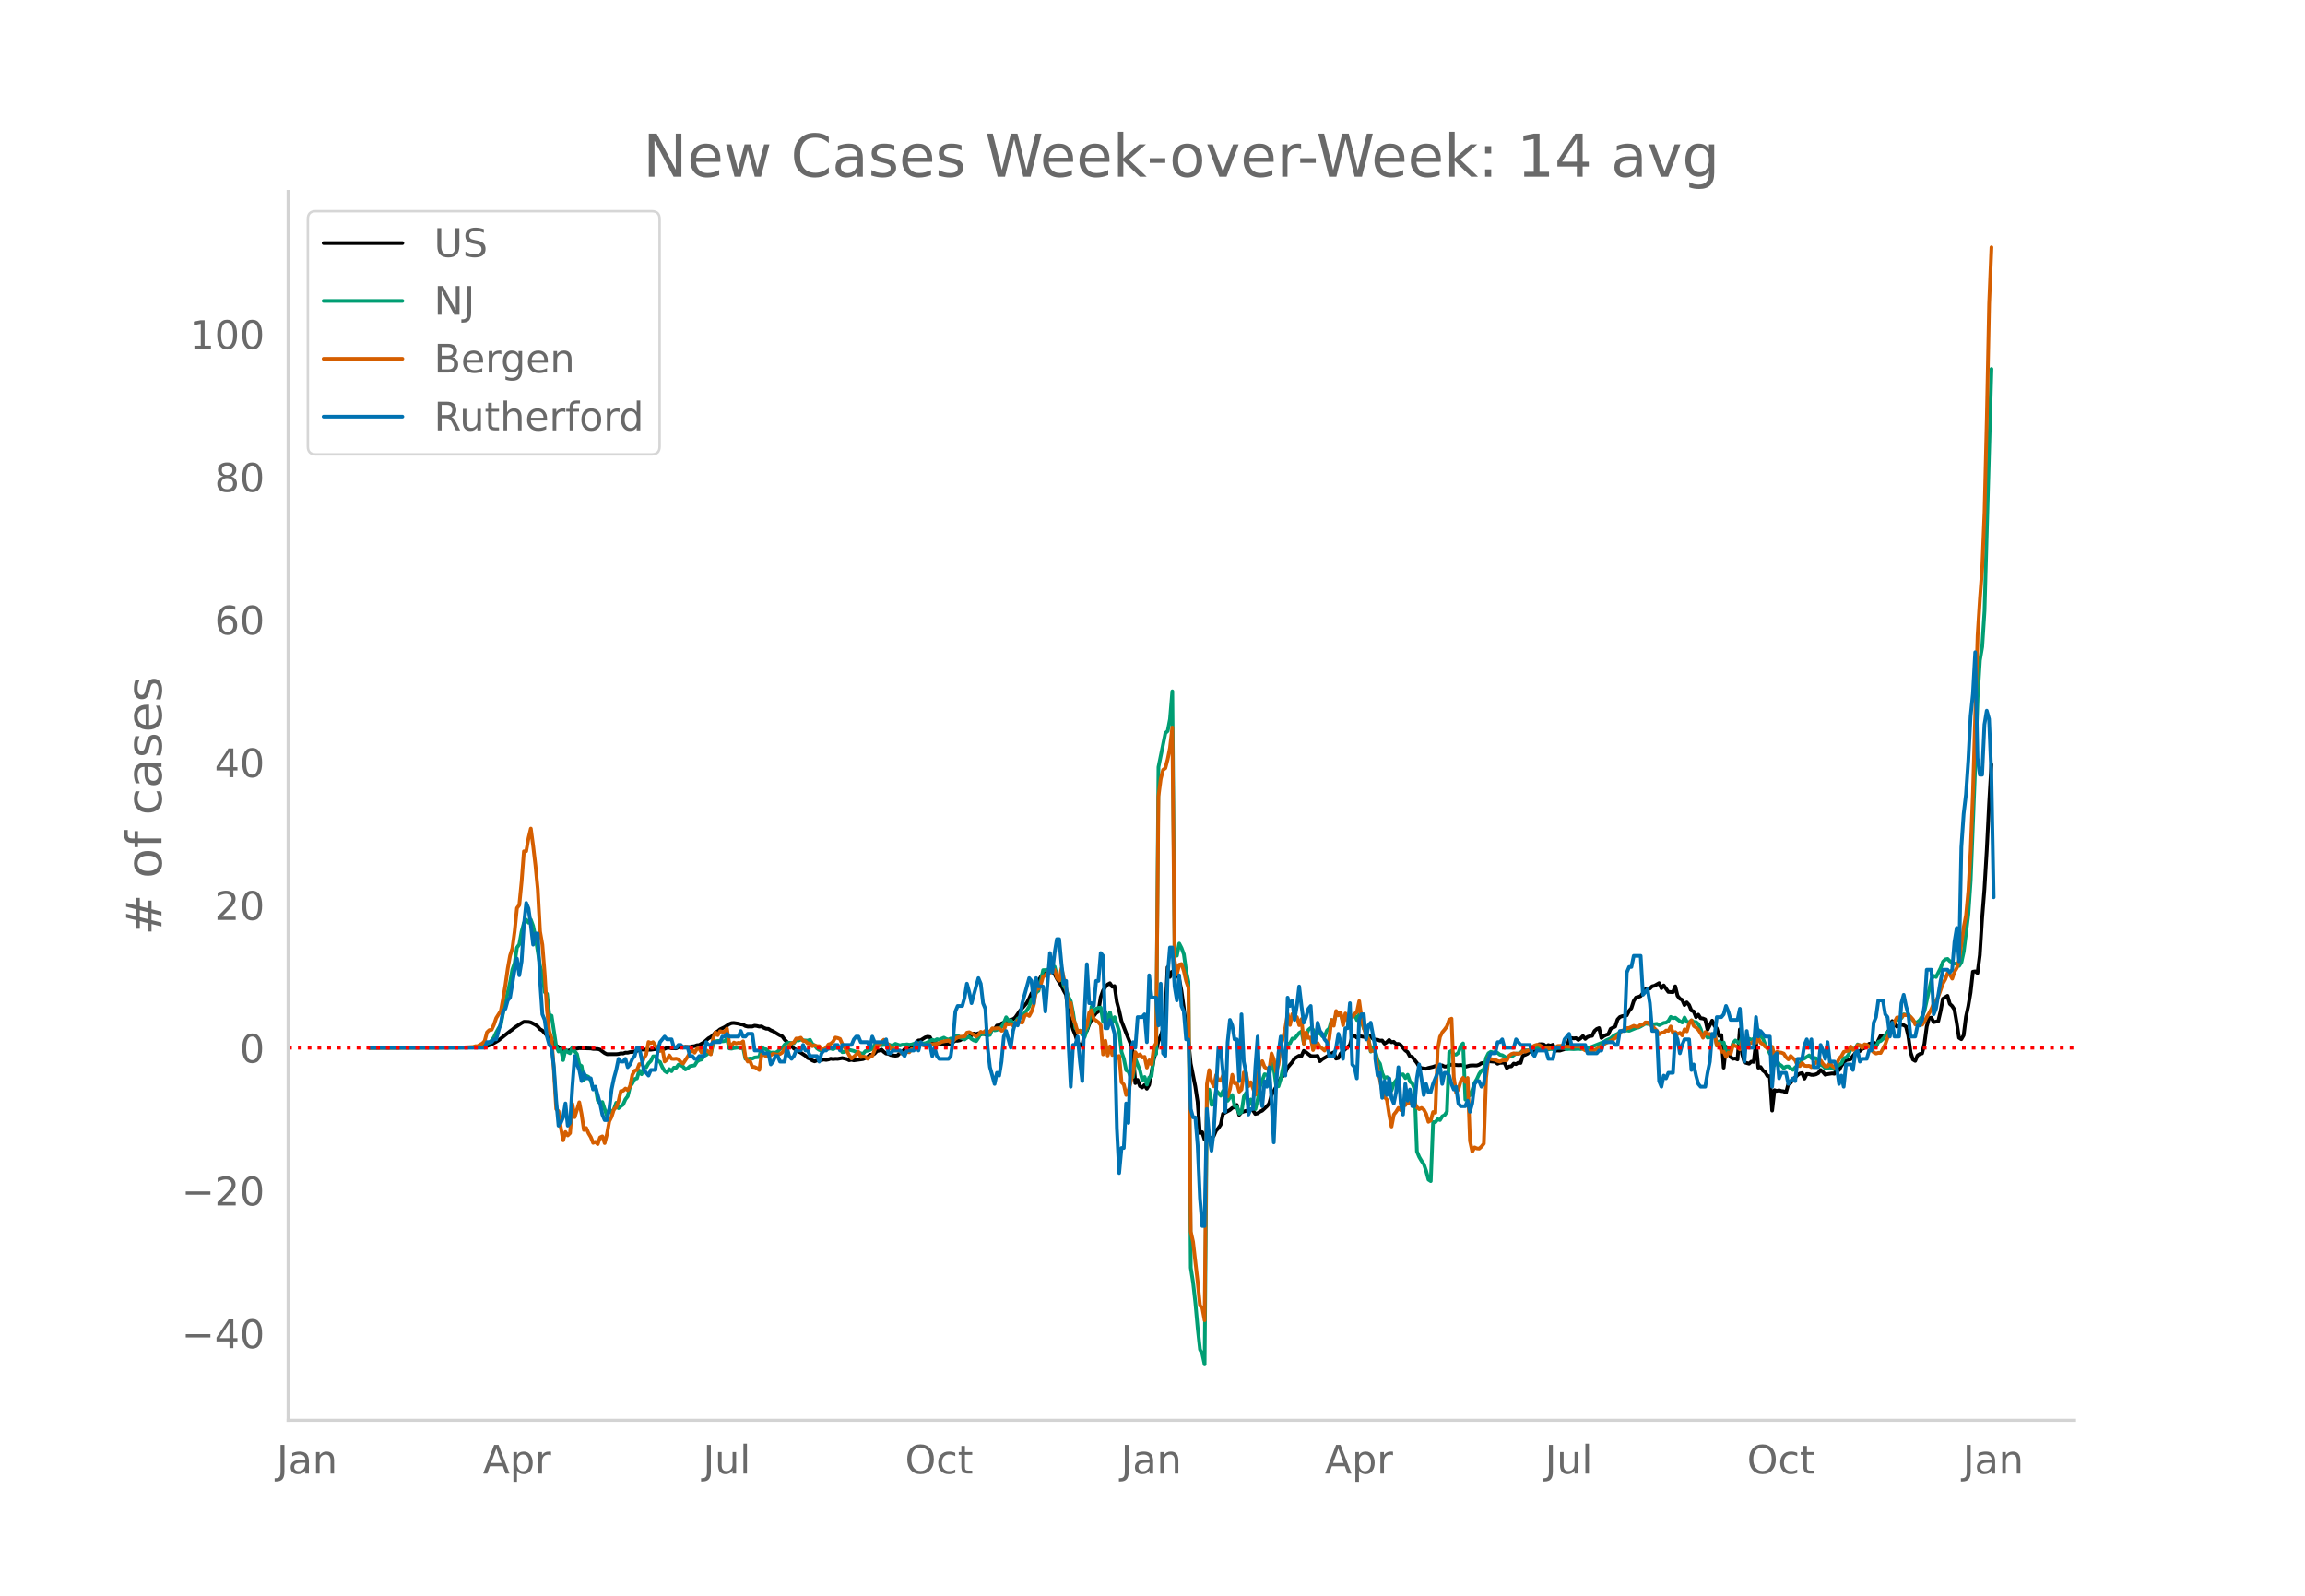 <svg height="864" viewBox="0 0 936 648" width="1248" xmlns="http://www.w3.org/2000/svg" xmlns:xlink="http://www.w3.org/1999/xlink"><defs><style>*{stroke-linecap:butt;stroke-linejoin:round}</style></defs><g id="figure_1"><path d="M0 648h936V0H0z" style="fill:#fff" id="patch_1"/><g id="axes_1"><path d="M117 576.72h725.4V77.76H117z" style="fill:none" id="patch_2"/><path clip-path="url(#paa84d57a78)" d="m149.973 425.438 42.152-.12 3.747-.184 1.874-.363 1.873-.676 1.874-1.077.936-.554 4.684-3.736.937-.651.936-.817 2.81-1.836.937-.516 1.874.052.936.202 1.874.963.937.666.936 1.13.937.534 5.62 6.187 1.874 1.055 1.873.827.937.177.937-.257.937-.592 1.873-.052.937-.175 4.683.127.937.18 1.874.04.936.254 1.874 1.399.936.455 3.747-.008.937-.085.937-.235.936.044.937-.343.937.024.937-.25.936-.042 1.874-.447.937-.432.936-.102 3.747.075 1.874-.268.936.09.937-.204 1.874.022.936-.416.937-.032.937.191 1.873.055.937-.454.937-.303.936.25.937-.106 1.874.061.936-.264.937-.098.937-.363.936-.074 1.874-1.063 1.873-1.652.937-.534.937-.727.937-1.13.936-.47.937-.796 1.873-.906 1.874-1.244.937-.396.936-.064 1.874.285.936.283.937.116.937.555.937.228 1.873-.022.937-.33.937.115.936.258.937-.089.937.563.936.377.937.05.937.6.937.379 1.873 1.141.937.535.937.403.936 1.33 1.874 1.807.936.747.937 1.063.937.45.937.736.936.498 1.874 1.215.937.912.936.363.937.664.937.373.936-.362 1.874-.15.937-.221.936.151.937-.174.937-.344.936.185.937-.13.937.036 1.873-.328 1.874.419.937.472.936-.2.937.242 3.747-.51 1.873-.83.937-.946.937.102.937-.556.936-1.008.937-.212.937-.402.936.895.937.698.937.09.937.499 1.873.303.937-.142.937-.987.936-.34.937-1.187.937-.408.936.266 1.874-.726.937-1.853.936-.838.937-.088 1.874-1.164.936-.255.937.152.937 1.849 1.873.593.937.38.937.147.936-.15.937.33.937-.44.936-.063 1.874-1.182.937.02.936-.189.937-.553.937-.202 1.873-.729.937-.489.937-.788.936.25.937-.336.937.48.937-.443.936.415.937.011.937-.596.937-1.384.936-.133.937-1.489.937-.142.936-.682.937-.414 1.874-.479.936-.718.937-.122.937-.746 1.873-2.694 1.874-2.147.936-1.096.937-1.719.937-2.115.937-1.083.936-1.688.937-2.15.937-1.733 1.873-2.148 1.874-.445.936.43.937.984.937 1.818 1.873 2.964.937 1.962.937 1.671.936 8 .937 2.629.937 3.382.937 2.3.936 3.032.937.978.937.557.937-5.733.936-.515.937-2.612.937-1.904.936-1.501.937-1.215.937-.646.937-5.803.936-2.66.937-1.409.937-1.07.937-.525.936 1.446.937-.286.937 6.45.936 3.46.937 4.285 1.874 4.815 1.873 4.58.937 3.26.936 12.577.937-1.333.937 2.53.937.56.936-1.006.937 1.509.937-1.579.937-4.77.936-5.575.937-3.406.937-3.923.936-2.239.937-2.78.937-5.898.937-19.162.936 3.952.937-2.166.937.82.937.28.936 1.755.937 4.94.937 6.765.936 7.85.937 5.545.937 9.335 1.873 9.327.937 6.204.937 12.73.937-.342.936 2.96.937-2.583.937 1.972.936.194.937-1.041.937-2.143.937-.985.936-1.408.937-4.444 2.81-1.539.937-.831.937-.342.936-.877.937 4.057.937-1.1 1.873-.557.937.185.937-.872.936.48.937 1.45.937-.222.937-.68.936-.422 1.874-1.73.937-1.13.936-3.346 2.81-5.145.937-1.904.937-.835.937-1.213.936-2.204 1.874-2.196.937-1.466 1.873-1.125.937.141.936-2.12.937.574 1.874 1.479.936.115h.937l.937-.14.937 2.182.936-.814 2.81-1.645.937-.691.937-.445.937 2.54.936-.25.937-1.853 3.747-3.447.937-3.367.936-.432.937.801.937-.63 2.81.485.937-.524.936.157.937.997.937.34.937.055.936.357.937-.052.937 1.304.937-.622.936-.922.937.936.937-.17.936.904.937-.07.937.474 1.873 2.173.937.676.937 1.738.937.254 1.873 2.348.937 1.546.936.652 1.874.248.937-.327 1.873-.435.937-.339.936-.199.937.154.937-.224.937.485.936-.032.937-.602.937-.14 2.81.214.937-.069.936.105.937.628 1.874-.514.936-.068 1.874.037.937-.299.936-.619.937-.119.937-.241.936-.466 1.874.165.937.069.936.806.937-.373 1.874-.045.936 2.148.937-.607.937-.08.936-1.106.937.212.937-.58.937.113.936-3.016.937-.29.937-.462.937-.997.936.13.937-.018.937-.294.936-2.643.937-.026.937.09.937.835.936-.585.937.264.937-.39.936 2.433.937-.087.937.038 1.873-.588.937-.517.937-3.398.937-.606.936.133.937-.099.937.737.936-.66.937-.922.937 1.15.937-.797.936-.287.937-.164.937-1.96.937-.817.936-.371.937 4.004.937-.72.936-.472.937-.294.937-2.192 1.873-.963.937-2.852.937-1.005.937-.34 1.873-.334.937-1.816.936-1.094.937-2.902.937-1.433.937-.216.936-.351.937-1.217.937-1.537.936-.356.937.05.937-.935.937-.206 1.873-1.072.937 2.077.937-1.14 1.873 2.626 1.873.109.937-2.38.937 3.866.937 1.158.936.481.937 2.111.937-1.082.937 1.035.936 2.263.937.37.937 2.329.936-1.027.937 1.434.937.116.937.389.936 4.197 1.874-3.713.937 2.088.936 1.05.937 3.077.937-.347.936 13.25.937-8.514 1.874 4.18.936.723.937-.126.937.406.937-12.225.936 9.997.937 3.41 1.873.54.937-.85.937.118.937-7.981.936 10.32.937-.26.937 1.381.936.743.937 1.543.937.054.937 13.968.936-8.313.937.314.937-.254.937.306.936.103.937.554.937-3.456.936-.504.937-1.27 1.874-1.91.936-.613.937-.184.937 2.248.937-1.867.936.026.937.301.937.008.936-.225.937-.474.937-1.29.937.83.936 1.097.937-.24 1.874-.3.936.143.937-2.053.937.582.936-1.723.937-1.304.937-.996 1.873-.381.937-1.303.937-1.099.936-.645.937-.248.937-.902.937-.394.936-.52.937-1.159.937-.145.937-.397.936 1.434.937-2.281.937-1.884.936.016.937-.199.937-1.134.937-1.577.936-3.076.937.804.937 1.442.937-.288.936-.528.937.236.937.548.936 3.843.937 6.668.937 2.891.937.564.936-2.223.937-.569.937-.263.937-3.923.936-7.028.937-3.393.937-.18.936 1.838 1.874-.414.937-4.05.936-5.042 1.874-1.185.936 3.278.937.862.937 1.44.937 5.366.936 6.107.937.567.937-1.608.937-7.498.936-4.282.937-5.57.937-8.45.936-.145.937.674.937-7.283.937-14.829.936-11.886.937-15.687.937-18.745.937-16.248h0" style="fill:none;stroke:#000;stroke-linecap:round;stroke-width:1.5" id="line2d_1"/><path clip-path="url(#paa84d57a78)" d="m149.973 425.437 42.152-.107 2.81-.278.937-.205.937-.35.937-.701.936-.322.937-.967.937-1.289.937-1.974.936-1.713.937-1.307.937-5.037 2.81-12.273.937-5.238.936-2.659.937-6.248.937-1.303.937-5.165.936-3.531.937-1.315.937 1.205.936-1.228.937 2.578.937 4.454 1.873 11.786.937 3.184.937 7.39.937.735.936 8.5.937.382 1.873 12.369.937 2.184.937-1.016.937 4.486.936-4.218.937.974.937.464.937-2.424.936 1.594.937 1.175.937 4.258.936.594.937 5.67.937-1.729.937.443.936 1.562.937 3.253.937-.734.937 5.554.936 1.119.937-.522 1.873 5.79.937-2.898.937 1.429.937-1.375.936-2.645.937 2.211.937-.822.936-.667.937-2.137.937-1.212.937-3.916.936-1.333.937-1.783.937-.226.937-3.228.936 1.527.937-2.853.937.098.936-1.667.937-.932.937-1.925.937.026.936 1.764.937.515.937 2.12.937 1.525.936.627.937-1.38.937.865.936-1.461.937.06.937-1.28.937.248.936.56.937 1.153.937-.508.937-.825 1.873-.32.937-1.536.936-.615.937-.242.937-1.394.937-.445.936-.755.937.34.937-4.07.937-1.065.936-.156.937.01.937.167.936-.12.937-.877.937 3.874.937.1.936-.245 1.874-.224.936.29.937-.257.937 4.552.937.063.936-.208.937.072.937-.461 1.873-.198.937-4.009.937.713.936.163.937 1.003.937.38.937-.066.936.107.937-.508.937-1.016.937-.49.936-1.318.937-.592.937-.15 1.873.18.937-1.259.937.177.936-.433.937.329 1.874.146.936-.352.937 1.72.937.586.936 1.195.937.641.937.238.937-.054.936-.746.937.052.937-.126.936.342.937-.557.937-.032.937.09.936 1.693.937-.117.937-.587.937-.261 1.873.461.937.46.936.174.937.331.937.21.937-1.105.936-.163.937-.329.937-.47.937-1.462.936-.864.937.64.937.269.936-.164.937.056.937-.242.937.375.936.1.937-.708 1.874.65.936-.305.937.026.937-.173.936.182.937-.084.937-.317 1.873-.275.937.007.937.119.937-.084.936-.385.937-.603.937-.385.936.3.937-.556.937.221 1.873-.848.937.531.937.247.936-.426.937.505.937-1.605.937-.15.936.867.937.28.937.487.937-.767.936-.303.937.88.937.575.936.296.937-1.39.937-1.796.937.403.936-.676.937 1.15.937-.257.937-2.466.936.631.937-.153.937-.7.936-.489.937-1.666.937-2.299.937 1.436.936-.21.937 1.331.937-.412.937-1.59.936-.515.937.117.937-2.014.936-.97.937-1.552.937-3.016.937.042.936-2.662.937-.71.937-3.956.936-4.454.937-.02.937-.168.937-.504.936-.648.937-.102.937 3.55.937 1.957.936-1.566.937 3.971.937 1.439.936 2.887.937 1.788.937 4.703.937 6.186.936 1.286.937-.19.937 1.736.937.862 1.873-5.932.937-6.435.936 2.305.937-1.447.937-.361.937-.084.936 5.785.937-4.156.937 4.072.937-3.79.936 4.29.937-2.316 1.873 5.843.937 8.323.937 2.727.937 4.661.936.544.937 2.451.937-.284.936-7.405 1.874 4.865.937 3.873.936-1.314.937 3.097.937-2.93.937-.454.936-8.3.937-.766.937-116.477 2.81-13.82.937-.83.936-4.876.937-11.26.937 105.646.937 1.706.936-4.934.937 1.815.937 2.557.936 6.815.937 4.335.937 116.143.937 5.981.936 8.328.937 10.318.937 8.588.937 1.75.936 4.289.937-107.317.937-4.258.936 6.188.937-.198.937-5.692 1.873 2.182.937-1.995.937 3.885.937.14.936-1.368.937-.949.937 4.459.936.214.937 2.9.937-.648.937-6.265.936-1.56.937 5.32.937-2.614.936 2.75.937 1.138.937-3.92.937-5.216 1.873-5.009.937.268.937.422.936-5.158.937 2.102.937 7.109.936.158.937-3.074.937-4.684.937-5.88.936-3.623.937-.174.937-1.944.937.004 1.873-2.286.937-.622.936 4.88.937-3.058.937-2.505.937-.75.936.71.937 2.592.937-1.005.937-.18.936 1.26.937.083.937-2.424.936-.808.937-3.391.937.47.937-2.713.936-.58.937.7.937 2.677.936-1.606.937.905.937-1.112.937.105.936-1.117.937 2.25.937-2.345 1.873 5.848.937 1.473.937 2.608.936 5.237.937-1.84.937 1.744.937 3.596.936 1.406.937 3.918.937 1.923.937-.401.936.582.937 4.844.937-2.932 1.873-2.354.937-1.159.937-.107.936 1.54.937-1.37.937 2.823.937.682.936 2.427.937 25.248.937 2.23.936 1.6.937 1.333.937 2.715.937 3.536.936.6.937-23.961.937.012.936-1.18.937.334.937-1.532.937-.466.936-1.389.937-24.139.937-.634.937 1.583.936-.003.937-.776.937-2.773.936-.993.937 22.822.937-2.806.937 1.072.936-2.247.937-2.841.937-1.564.937-2.077.936-1.363.937-.436.937-4.647.936-1.907.937-.601.937.277.937-.035.936.236.937.734.937.186.937.574.936.704.937-.865.937.16 1.873-1.281.937.093.937-.531.936-.856 2.81.012.937-.664.937-.515 1.873.06.937.336.937.06 1.873.364.937-.172.937.062 1.873-.559 1.874.021.936.145.937.4.937-.116 1.873.086 1.874-.126.936.12 1.874-.425.937-.012.936-.214 5.62-2.247.937-.664 1.874-.795.937-.848.936-.574.937-.435.937-.763.937-.445.936.007.937-.186.937.17 2.81-1.158.937-.194.936-.436 1.874-1.128.936.121.937-.207.937.438 1.873-.275.937.527 1.874-.902.936-.133.937-.671.937-1.641.936.53.937-.201 1.874 1.44.936.515.937-2.025.937 1.778.937.152.936-.786.937.653.937.046.936.83.937 1.972.937 2.91.937-.687.936 1.303.937-.184.937-.417.937-.746.936 4.552.937-1.678.937.727.936-.287.937 4.219.937-1.816.937.849.936-2.977.937-1.095 1.874 1.298.936-3.293.937 3.246.937-.606.936-1.321.937.431.937-.461.937.85.936-4.43.937 2.654.937.872.936 2.487.937 1.48.937 2.172.937.135.936 4.57.937-2.025.937 1.569.937.636.936.998.937-.657.937-.021.936.855.937.515.937-1.035 1.873-1.436.937-1.813.937-.4 1.873-1.21.937 1.17.937-.18.936.18.937 2.053.937.639.937.382.936 1.154 1.874-.51.937.477.936.205.937-1.09 1.873-1.236.937-2.154.937-.2.937-1.086.936-2.25.937-.15.937-.341.936-1.513 1.874 1.247.937-1.13 1.873.757.937-.032.937-.366.936.415.937-1.949.937-.338.936-.808.937-1.473.937-1.243.937-.701.936-2.59 1.874-1.694 1.873-.793.937-1.52.937.187.936-.137.937 1.237 1.874 2.22.936-.439.937-.783.937-1.562.937-2.24 2.81-12.795.936-1.321.937.47 1.874-3.698.936-2.553.937-.91.937-.185.936.95.937.383.937.58.937.012.936.897.937-1.454.937-4.372 1.873-15.07.937-13.628 1.873-47.285.937-27.165.937-15.075.937-5.47.936-14.667 2.81-98.197h0" style="fill:none;stroke:#009e73;stroke-linecap:round;stroke-width:1.5" id="line2d_2"/><path clip-path="url(#paa84d57a78)" d="m149.973 425.437 38.405-.111 3.747-.2.937-.31H194l.937-.623.936-.466.937-.977.937-3.575.936-.889.937-.133.937-2.065.937-2.71 1.873-2.953.937-4.93.937-5.574.936-6.64.937-5.24.937-2.954.936-6.973.937-9.371.937-1.244.937-9.482.936-12.325.937-.044.937-5.308.936-3.886.937 6.95.937 7.973.937 9.682.936 17.166.937 5.352.937 11.725.937 14.923.936 8.572.937 2.798.937 13.302.936 15.434.937.932.937 6.618.937 5.174.936-3.375.937 1.377.937-.933.937-11.88.936 5.418 1.874-6.063.936 4.797.937 6.462.937-.822.937 2.155.936 1.554.937 2.354.937-.444.937.955.936-2.732.937-.444.937 2.754.936-3.62.937-5.219.937-1.843.937-2.975.936-.889.937-2.42.937-4.153.936-.133.937-.91.937.688.937-1.6.936-4.663.937-1.665.937-.289.937-2.376.936.067.937-2.532.937-1.443.936-5.086.937.444.937-.377 1.873 2.909.937.688.937-1.021.937 5.285.936-.777.937-1.71.937 1.377.936.066.937-.11.937.288.937 1.11.936.578 1.874-2.843.937-1.576.936-1.088.937 1.11.937-1.599.936-.089.937 1.643.937-.932.937-.022.936.555.937 1.11.937-6.484.937-2.443.936 1.132.937-1.598.937.222.936.044.937-1.355.937 6.107.937.733.936-1.155.937.378.937-.267.936.134.937-.733.937 6.418.937 1.798.936-.177.937 2.31.937.088.937.466.936.755.937-6.195.937.022.936.577.937.156 1.874-1.2 1.873.445.937-.333.937-.6.936-1.599.937-.222.937-1.066.936-.888.937-.311.937-1.577.937.023.936-.356.937 1.266.937.133.937.933.936.044.937 1.066.937-.4.936.378h.937l.937 1.355.937-.134.936-.533.937-1.376.937-.289.936-.866.937-1.643.937.2.937.355.936 2.132 1.874 2.775.937 1.8.936 1.243 1.874-1.51.936-1.177.937 2.087.937-.155.937.11.936.756.937-.777.937-.422 1.873-4.597.937.333.937-1.355.936-.91.937 1.199.937.8.937 1.665.936-.089.937.111.937.644.937.355.936 1.022 1.874-.777.936.155.937-1.31.937.089.937-.333.936-1.932.937.2.937.4.937.177.936.022.937-.488 1.873-.156 1.874-.31.937-.578 1.873-.4.937-.155.936.688.937-.466.937-.955.937-.51.936-.245 1.874-.178.937-1.532.936-.178 1.874 1 .936.732.937-.755.937-1.154.937.466.936-.866.937.266.937.111.937-1.376.936.088.937-.133.937.045.936.999.937-.222.937-2.643.937.267.936-.178.937.644.937-.666.937-1.466.936.755.937.2.937-2.71.936-.665.937.644.937-1.755.937-2.864.936-6.04.937-.4.937-1.577.936-3.353.937-.444.937-1.377.937.288.936-1.465.937.333.937 3.22.937 1.066.936-4.952 1.874 8.26.936 7.307.937-1.51.937 6.35.937 2.133.936 3.464.937-.666.937.91.937-1.11.936-1.732.937-5.463.937-.91.936 3.597.937.577.937.733.937 1.11.936 11.903.937-5.551.937 6.018.937-3.731.936 3.509.937-1.821.937 3.13.936-.91.937 10.637.937.955.937 4.242.936-1.799 1.874-7.262.936-8.305.937 1.577.937-.71.937 1.287.936-.289.937 4.375.937-2.953.937 1.665.936-6.95.937-1.666.937-100.22.936-7.128.937-3.642.937-.71.937-3.598.936-4.619.937-8.283.937 94.557.937 5.729.936-3.997.937-.245.937 2.865.936 4.042.937 2.776.937 98.953.937 4.153 1.873 16.344.937 9.593.937.866.936 5.086.937-95.911.937-5.708.936 4.753.937 1.865.937-4.597.937 2.021.936.311.937-2.176.937 6.417.937 2.132.936-2.998.937-5.818.937 3.487.936-.222.937 3.62.937-.889.937-6.95.936.355.937 5.263.937-1.644 1.873 5.108.937-7.728.937-4.286.936-1.643.937 2.42.937.578.937.866.936-6.995.937 2.398.937 4.996.936-2.82.937-7.595.937-3.242.937-4.286.936-5.551.937 4.53.937-4.42.937 1.51.936-.288.937 3.287.937-2.488.936 10.082.937-4.64.937 2.242.937-.155.936 5.085.937-2.154.937-.71.937 1.643.936.6.937.82.937-1.487.936-3.331.937-7.64.937 2.355.937-5.974.936 1.754.937-1.11.937 5.085.936-4.73.937 2.954.937-2.71.937 1.289.936-1.377.937-.71.937-4.464.937 6.817.936 4.086.937 3.22.937 1.355.936 4.774.937-.066.937.333.937 7.261.936 4.042.937 4.886.937 2.242.937 1.11.936 6.13.937 4.774.937-4.863.936-1.177.937-1.554.937.91.937-2.11.936.111.937-1.443.937.822.937-.933.936.644.937 1.732.937.777.936-.488.937.666.937 1.754.937 3.22.936-.555.937-3.42.937.267.936-25.671.937-5.108.937-1.865.937-1.11.936-1.289.937-2.687.937-.466.937 23.85.936 6.24.937-1.443.937-3.309.936-1.332.937 1.71.937-1.644.937 25.605.936 4.308.937-1.688.937.422.937.067.936-.844.937-1.177.937-26.848.936-8.106.937.6 1.874.333.936.466.937.222.937-.466 1.873-.067.937-1.865.937-.666.936-.289.937.222 1.874-.2.936-.955.937.267 1.874-.822.936-1.11.937-.577.937-.29.936.068.937.621.937.4 1.873.444 1.874-.51.936.155.937-.71 1.874-.067.936.31 1.874.112 1.873-.29.937.2.937-.155.936.333.937.8.937.6.937.088.936.289.937-.444.937-.045 1.873-1.11 2.81-1.843 1.874-.822 1.873-1.155.937-.977.937-1.243.937-.844.936-.156.937-.821.937-.067 1.873-.888.937.355.937.022.936-.866.937.067.937-.955.936.044.937.889.937.577 1.873 1.91.937 1.443.937-.666.937-.066.936-.822.937.155.937-1.798.936 2.709.937-.444.937.866.937-.533.936 1.044.937-2.488.937.844.937-3.22.936-1.266.937 2.266.937.644.936.932.937 1.4.937 1.82.937-2.332.936.844.937-.044.937 1.11.937-1.31.936 4.974.937-.799.937 3.264.936-.022.937 2.11.937-1.777.937.467.936-3.531 1.874.8.937 1.02.936-3.42.937 1.689h.937l.936-.8.937-.089.937-.666.937.466.936-1.554.937 1.71.937.533.936 1.021 1.874 1.222.937-1.2.936 3.798.937-1.71 1.874.31.936.356.937 1.488.937.866.936-1.399 1.874 1.799.937 2.176.936.133.937-1.199.937 1.066.937.111.936-.066.937.555.937-1.133.936-.844.937.311.937-1.066.937 1.4.936 1.02.937-.044.937-1.354.937 1.177.936.644.937-1.666.937-1.932.936-1.021.937-1.688.937-.333.937-.156.936-1.687.937 1.354.937-.222.936-1.732h.937l.937 1.155.937-1.466.936.178.937.71 1.874 2.399.936.444.937-.289.937.067 1.873-3.553.937-2.665 1.873-4.13.937-2.199.937-1.843 1.873-.156.937-.91 1.873.178.937.644.937 1.043.937 2.021.936-.178.937.4.937-.155.937-1.377.936-1.754.937-1.51.937-1.777.936-2.243.937-1 .937-1.865 1.873-5.24.937-1.666.937-2.487.936.6.937 1.643.937-2.798.937-1.555.936-3.175 1.874-13.435.937-4.864.936-9.748.937-16.656.937-23.783 1.873-63.378.937-14.857.937-12.369.936-22.85.937-38.308.937-46.256.937-22.94h0" style="fill:none;stroke:#d55e00;stroke-linecap:round;stroke-width:1.5" id="line2d_3"/><path clip-path="url(#paa84d57a78)" d="M149.973 425.437h46.836l.937-2.262h1.873l.937-1.131h.937l1.873-6.786.937-4.525.937-1.13.936-3.394.937-1.13 1.873-11.311.937-4.524.937 6.786.937-5.655.936-14.703.937-9.049.937 2.262.936 6.787.937 7.917.937-4.524h.937l.936 19.227.937 13.572.937 2.263.937 6.786.936 3.393.937 1.13.937 7.918.936 13.572.937 10.18.937-1.131.937-2.262.936-5.656.937 9.049.937-1.131.937-14.704.936-12.441.937 3.393.937 2.262.936 4.524.937-3.393.937 2.262h1.873l.937 4.524.937-1.13 1.873 6.785.937 4.525.937 2.262h.936l.937-4.524.937-7.918.937-4.524.936-3.393.937-4.524.937 1.131h.936l.937-1.131.937 3.393.937-1.131.936-2.262.937-1.131.937-3.393h.937l1.873 9.048 1.873 2.262.937-2.262h1.874l.936-7.917.937-3.393 1.874-2.262.936 1.13h1.874l.936 3.394h.937l.937-1.131h.937l.936 1.13h1.874l.937 3.394h.936l.937 1.131h.937l.936-1.131h1.874l.937-5.655.936 1.13h.937l.937-1.13h2.81l.937-2.262h.936l.937-1.131.937 1.13h3.747l.936-2.261.937 2.262h.937l.937-1.131h1.873l.937 6.786h2.81l.937 1.13h1.873l.937 4.525.937-1.131.936-2.262h.937l.937 2.262h1.873l.937-5.655.937 3.393.936 1.131.937-1.131.937-2.262h1.873l.937-2.262.937 2.262h.937l.936 2.262h2.81l.937 2.262.937-3.393.937-1.131h.936l.937-1.131h1.873l.937-1.131h.937l.937 2.262.936-2.262h3.747l.937-2.262.937-1.131h.936l.937 2.262h2.81l.937 2.262.937-4.524.937 2.262h3.746l.937-1.131.937 5.655h.937l.936-1.131h2.81l1.874 2.262.937-2.262h2.81l.937-3.393.936 3.393.937-3.393.937 1.13h2.81l.937 4.525.936-3.393.937 3.393.937 1.131h3.747l.936-1.131.937-6.786.937-11.31.937-2.263h1.873l.937-3.393.937-5.655.936 3.393.937 4.524 2.81-10.179.937 2.262.937 7.917.936 2.262.937 15.835.937 7.917 1.873 6.786.937-4.524.937 1.131.936-5.655.937-10.18.937-2.261 1.873 6.786.937-6.786.937-3.393.937 1.13.936-3.392.937-5.656 2.81-10.179.937 1.131.937 9.048.936-10.179.937 3.393h1.873l.937 10.18 1.874-23.752.936 7.917.937-7.917.937-5.655h.937l.936 10.179.937 7.917.937-1.13.936 24.882.937 18.096.937-16.965h.937l.936-3.393.937 10.179.937 7.917.937-28.276.936-19.227.937 15.834h.937l.936 1.131.937-10.179h.937l.937-11.31.936 1.13.937 29.408h.937l.937-3.393.936 2.262.937 3.393.937 38.455.936 18.096.937-10.18h.937l.937-18.096.936 7.918.937-29.407.937-3.393.936 2.262.937-12.441h1.874l.936-1.132.937 11.31.937-27.144.937 9.048h1.873l.937 11.31.936-16.965.937 28.276.937 1.13.937-32.799.936-11.31h.937l.937 15.834.937 5.655.936-10.179.937 12.441.937 2.262.936 11.31h.937l.937 28.277.937 3.393h.936l.937 11.31.937 21.49.937 11.31h.936l.937-47.503.937 11.31.936 5.655.937-7.917 1.874-33.931h.936l.937 10.18.937 15.834.937-28.276.936-9.048.937 2.262.937 5.655h.936l.937 16.965.937-27.145.937 19.228.936 4.524.937 16.966.937-2.262h.936l.937-16.966.937-12.441.937 22.62.936 5.655.937-10.179.937 2.262.937-7.917.936 13.572.937 16.966.937-22.62.936-13.573.937-6.786 1.874 15.834.936-31.669.937 3.393.937-2.262.937 7.918.936-5.656.937-7.917.937 7.917.936 6.787.937-2.262.937-3.394.937-1.13.936 14.703h.937l.937-7.917.937 3.393.936 1.13.937 2.263.937 1.13.936 5.656h1.874l.937-3.393.936-5.655.937 3.393.937 6.786.936-12.441h.937l.937-10.18.937 24.883.936 1.131.937 4.524.937-23.751.937-2.263h.936l.937 10.18.937-5.655.936-1.131 1.874 10.179v4.524l.937 6.786.936-1.13.937 10.178.937-6.786.937 5.655.936-6.786.937 7.917.937 2.262.936-4.524.937-10.179.937 14.703.937 4.525.936-12.442.937 6.786.937-4.524.937 6.786h.936l.937-11.31.937-5.655.936 5.655.937 6.786.937-4.524.937 3.393h.936l.937-3.393 1.873-4.524.937-3.393.937 7.917.937-4.524h.936l.937 1.131.937 3.393.937 2.262.936-1.13.937 6.785.937 1.131h1.873l.937-2.262.937 4.525.936-3.394.937-7.917.937-1.13h.937l.936 2.261.937-1.13.937-6.787.936-3.393.937-2.262h1.874l.936-4.524h.937l.937-1.131.937 3.393h3.746l.937-3.393 1.874 2.262h3.747l.936 3.393.937 1.13.937-2.261h3.747l.936 3.393h1.874l.936-4.524h2.81l.937-3.393 1.874-2.262.937 4.524h5.62l.937 3.393h3.747l.936-1.131h.937l.937-3.393h3.747l.936 1.13h.937l.937-5.654h1.873l.937-23.752.937-2.262h.936l.937-4.524h2.81l.937 15.834 1.873-2.262.937 5.655.937 11.31h1.873l.937 20.36.937 2.261.937-4.524.936 1.131.937-2.262h1.873l.937-15.834.937 2.262.937 5.655.936-3.393.937-2.262h1.874l.936 12.441.937-2.262.937 4.524.936 3.393.937 1.131h1.874l.936-5.655.937-4.524.937-11.31.937 1.13.936-7.916h1.874l.936-1.132.937-3.393.937 2.262.937 3.394h2.81l.937-4.525.936 13.573.937 7.917.937-12.441.936 6.786h1.874l.937-12.441.936 7.917.937-2.262 1.873 2.262h1.874l.937 20.358.936-12.441.937-1.131.937 10.18.937-2.263h1.873l.937 4.524 1.873-2.262.937 1.131.937-9.048h1.873l.937-5.655.937-2.262.936 3.393.937-3.393.937 11.31h1.873l.937-9.048.937 2.262.936 3.393.937-6.786.937 7.917h1.873l.937 2.262.937 6.786.936-3.393.937 4.524.937-9.048h1.873l.937 2.262.937-6.786.936-1.131.937 4.524.937-1.131h1.873l.937-3.393h.937l.937-11.31.936-2.262.937-6.787h1.873l.937 5.655.937 1.132.937 7.917.936-5.655.937 5.655h1.874l.936-13.573.937-3.393.937 4.524.936 3.393.937 9.049h1.874l.936-4.524h.937l.937-2.262.937-5.656.936-14.703h1.874l.936 18.096.937-2.262 1.874-11.31.936-4.524h1.874l.936 1.131.937-1.131.937-11.31.937-5.655.936 13.572.937-46.372.937-13.573.937-7.917.936-13.572.937-18.097.937-9.048.936-16.965.937 42.979.937 6.786h.937l.936-20.359.937-5.655.937 3.393.937 22.62.936 49.766h0" style="fill:none;stroke:#0072b2;stroke-linecap:round;stroke-width:1.5" id="line2d_4"/><path clip-path="url(#paa84d57a78)" d="M117 425.437h725.4" style="fill:none;stroke:red;stroke-dasharray:1.5,2.475;stroke-dashoffset:0;stroke-width:1.5" id="line2d_5"/><path d="M117 576.72V77.76" style="fill:none;stroke:#d3d3d3;stroke-linecap:square;stroke-linejoin:miter;stroke-width:1.25" id="patch_3"/><path d="M117 576.72h725.4" style="fill:none;stroke:#d3d3d3;stroke-linecap:square;stroke-linejoin:miter;stroke-width:1.25" id="patch_4"/><g id="matplotlib.axis_1"><g id="xtick_1"><g style="fill:#696969" transform="matrix(.16 0 0 -.16 112.349 598.378)" id="text_1"><defs><path d="M9.813 72.906h9.859V5.078q0-13.187-5-19.14-5-5.954-16.094-5.954h-3.75v8.297h3.078q6.531 0 9.219 3.672Q9.813-4.39 9.813 5.078z" id="DejaVuSans-74"/><path d="M34.281 27.484q-10.89 0-15.093-2.484-4.204-2.484-4.204-8.5 0-4.781 3.157-7.594 3.156-2.797 8.562-2.797 7.485 0 12 5.297 4.516 5.297 4.516 14.078v2zm17.922 3.72V0H43.22v8.297Q40.14 3.328 35.547.953q-4.594-2.375-11.234-2.375-8.391 0-13.36 4.719Q6 8.016 6 15.922q0 9.219 6.172 13.906 6.187 4.688 18.437 4.688h12.61v.89q0 6.203-4.078 9.594-4.078 3.39-11.453 3.39-4.688 0-9.141-1.124-4.438-1.125-8.531-3.375v8.312q4.921 1.906 9.562 2.844 4.64.953 9.031.953 11.875 0 17.735-6.156 5.86-6.14 5.86-18.64z" id="DejaVuSans-97"/><path d="M54.89 33.016V0h-8.984v32.719q0 7.765-3.031 11.61-3.031 3.858-9.078 3.858-7.281 0-11.484-4.64-4.204-4.625-4.204-12.64V0H9.08v54.688h9.03v-8.5q3.235 4.937 7.594 7.374Q30.078 56 35.797 56q9.422 0 14.25-5.828 4.844-5.828 4.844-17.156z" id="DejaVuSans-110"/></defs><use xlink:href="#DejaVuSans-74"/><use x="29.492" xlink:href="#DejaVuSans-97"/><use x="90.771" xlink:href="#DejaVuSans-110"/></g></g><g id="xtick_2"><g style="fill:#696969" transform="matrix(.16 0 0 -.16 196.083 598.378)" id="text_2"><defs><path d="M34.188 63.188 20.797 26.906h26.812zm-5.579 9.718h11.188L67.578 0h-10.25l-6.64 18.703h-32.86L11.188 0H.78z" id="DejaVuSans-65"/><path d="M18.11 8.203v-29H9.077v75.484h9.031v-8.296q2.844 4.875 7.157 7.234Q29.594 56 35.594 56q9.968 0 16.187-7.906 6.235-7.907 6.235-20.797T51.78 6.484q-6.218-7.906-16.187-7.906-6 0-10.328 2.375-4.313 2.375-7.157 7.25zm30.578 19.094q0 9.906-4.079 15.547-4.078 5.64-11.203 5.64-7.14 0-11.218-5.64-4.079-5.64-4.079-15.547 0-9.906 4.078-15.547 4.079-5.64 11.22-5.64 7.124 0 11.202 5.64t4.078 15.547z" id="DejaVuSans-112"/><path d="M41.11 46.297q-1.516.875-3.297 1.281Q36.03 48 33.89 48q-7.625 0-11.703-4.953-4.079-4.953-4.079-14.234V0H9.08v54.688h9.03v-8.5q2.844 4.984 7.375 7.39Q30.031 56 36.531 56q.922 0 2.047-.125 1.125-.11 2.484-.36z" id="DejaVuSans-114"/></defs><use xlink:href="#DejaVuSans-65"/><use x="68.408" xlink:href="#DejaVuSans-112"/><use x="131.885" xlink:href="#DejaVuSans-114"/></g></g><g id="xtick_3"><g style="fill:#696969" transform="matrix(.16 0 0 -.16 285.513 598.378)" id="text_3"><defs><path d="M8.5 21.578v33.11h8.984V21.922q0-7.766 3.016-11.656 3.031-3.875 9.094-3.875 7.265 0 11.484 4.64 4.234 4.64 4.234 12.656v31h8.985V0h-8.984v8.406Q42.047 3.422 37.718 1q-4.313-2.422-10.032-2.422-9.421 0-14.312 5.86Q8.5 10.296 8.5 21.578zM31.11 56z" id="DejaVuSans-117"/><path d="M9.422 75.984h8.984V0H9.422z" id="DejaVuSans-108"/></defs><use xlink:href="#DejaVuSans-74"/><use x="29.492" xlink:href="#DejaVuSans-117"/><use x="92.871" xlink:href="#DejaVuSans-108"/></g></g><g id="xtick_4"><g style="fill:#696969" transform="matrix(.16 0 0 -.16 367.511 598.378)" id="text_4"><defs><path d="M39.406 66.219q-10.75 0-17.078-8.016-6.312-8-6.312-21.828 0-13.766 6.312-21.781 6.328-8 17.078-8 10.735 0 17.016 8 6.281 8.015 6.281 21.781 0 13.828-6.281 21.828-6.281 8.016-17.016 8.016zm0 8q15.328 0 24.5-10.281 9.188-10.282 9.188-27.563 0-17.234-9.188-27.516-9.172-10.28-24.5-10.28-15.375 0-24.593 10.25-9.204 10.265-9.204 27.546t9.204 27.563q9.218 10.28 24.593 10.28z" id="DejaVuSans-79"/><path d="M48.781 52.594v-8.407q-3.812 2.11-7.64 3.157-3.828 1.047-7.735 1.047-8.75 0-13.593-5.547-4.829-5.532-4.829-15.547 0-10.016 4.829-15.563 4.843-5.53 13.593-5.53 3.907 0 7.735 1.046 3.828 1.047 7.64 3.156V2.094Q45.016.344 40.984-.531q-4.015-.89-8.562-.89-12.36 0-19.64 7.765-7.266 7.765-7.266 20.953 0 13.375 7.343 21.031Q20.22 56 33.016 56q4.14 0 8.093-.86 3.953-.843 7.672-2.546z" id="DejaVuSans-99"/><path d="M18.313 70.219V54.688h18.5v-6.985h-18.5V18.016q0-6.688 1.828-8.594 1.828-1.906 7.453-1.906h9.218V0h-9.218q-10.407 0-14.36 3.875-3.953 3.89-3.953 14.14v29.688H2.687v6.984h6.594V70.22z" id="DejaVuSans-116"/></defs><use xlink:href="#DejaVuSans-79"/><use x="78.711" xlink:href="#DejaVuSans-99"/><use x="133.691" xlink:href="#DejaVuSans-116"/></g></g><g id="xtick_5"><g style="fill:#696969" transform="matrix(.16 0 0 -.16 455.19 598.378)" id="text_5"><use xlink:href="#DejaVuSans-74"/><use x="29.492" xlink:href="#DejaVuSans-97"/><use x="90.771" xlink:href="#DejaVuSans-110"/></g></g><g id="xtick_6"><g style="fill:#696969" transform="matrix(.16 0 0 -.16 537.988 598.378)" id="text_6"><use xlink:href="#DejaVuSans-65"/><use x="68.408" xlink:href="#DejaVuSans-112"/><use x="131.885" xlink:href="#DejaVuSans-114"/></g></g><g id="xtick_7"><g style="fill:#696969" transform="matrix(.16 0 0 -.16 627.417 598.378)" id="text_7"><use xlink:href="#DejaVuSans-74"/><use x="29.492" xlink:href="#DejaVuSans-117"/><use x="92.871" xlink:href="#DejaVuSans-108"/></g></g><g id="xtick_8"><g style="fill:#696969" transform="matrix(.16 0 0 -.16 709.416 598.378)" id="text_8"><use xlink:href="#DejaVuSans-79"/><use x="78.711" xlink:href="#DejaVuSans-99"/><use x="133.691" xlink:href="#DejaVuSans-116"/></g></g><g id="xtick_9"><g style="fill:#696969" transform="matrix(.16 0 0 -.16 797.095 598.378)" id="text_9"><use xlink:href="#DejaVuSans-74"/><use x="29.492" xlink:href="#DejaVuSans-97"/><use x="90.771" xlink:href="#DejaVuSans-110"/></g></g></g><g id="matplotlib.axis_2"><g id="ytick_1"><g style="fill:#696969" transform="matrix(.16 0 0 -.16 73.733 547.443)" id="text_10"><defs><path d="M10.594 35.5h62.593v-8.297H10.594z" id="DejaVuSans-8722"/><path d="M37.797 64.313 12.89 25.39h24.906zm-2.594 8.593H47.61V25.391h10.407v-8.203H47.609V0h-9.812v17.188H4.89v9.515z" id="DejaVuSans-52"/><path d="M31.781 66.406q-7.61 0-11.453-7.5Q16.5 51.422 16.5 36.375q0-14.984 3.828-22.484 3.844-7.5 11.453-7.5 7.672 0 11.5 7.5 3.844 7.5 3.844 22.484 0 15.047-3.844 22.531-3.828 7.5-11.5 7.5zm0 7.813q12.266 0 18.735-9.703 6.468-9.688 6.468-28.141 0-18.406-6.468-28.11-6.47-9.687-18.735-9.687-12.25 0-18.718 9.688-6.47 9.703-6.47 28.109 0 18.453 6.47 28.14Q19.53 74.22 31.78 74.22z" id="DejaVuSans-48"/></defs><use xlink:href="#DejaVuSans-8722"/><use x="83.789" xlink:href="#DejaVuSans-52"/><use x="147.412" xlink:href="#DejaVuSans-48"/></g></g><g id="ytick_2"><g style="fill:#696969" transform="matrix(.16 0 0 -.16 73.733 489.48)" id="text_11"><defs><path d="M19.188 8.297h34.421V0H7.33v8.297q5.609 5.812 15.296 15.594 9.703 9.797 12.188 12.64 4.734 5.313 6.609 9 1.89 3.688 1.89 7.25 0 5.813-4.078 9.469-4.078 3.672-10.625 3.672-4.64 0-9.797-1.61-5.14-1.609-11-4.89v9.969Q13.767 71.78 18.938 73q5.188 1.219 9.485 1.219 11.328 0 18.062-5.672 6.735-5.656 6.735-15.125 0-4.5-1.688-8.531-1.672-4.016-6.125-9.485-1.218-1.422-7.765-8.187-6.532-6.766-18.453-18.922z" id="DejaVuSans-50"/></defs><use xlink:href="#DejaVuSans-8722"/><use x="83.789" xlink:href="#DejaVuSans-50"/><use x="147.412" xlink:href="#DejaVuSans-48"/></g></g><g id="ytick_3"><use xlink:href="#DejaVuSans-48" style="fill:#696969" transform="matrix(.16 0 0 -.16 97.32 431.516)" id="text_12"/></g><g id="ytick_4"><g style="fill:#696969" transform="matrix(.16 0 0 -.16 87.14 373.552)" id="text_13"><use xlink:href="#DejaVuSans-50"/><use x="63.623" xlink:href="#DejaVuSans-48"/></g></g><g id="ytick_5"><g style="fill:#696969" transform="matrix(.16 0 0 -.16 87.14 315.589)" id="text_14"><use xlink:href="#DejaVuSans-52"/><use x="63.623" xlink:href="#DejaVuSans-48"/></g></g><g id="ytick_6"><g style="fill:#696969" transform="matrix(.16 0 0 -.16 87.14 257.625)" id="text_15"><defs><path d="M33.016 40.375q-6.641 0-10.532-4.547-3.875-4.531-3.875-12.437 0-7.86 3.875-12.438 3.891-4.562 10.532-4.562 6.64 0 10.515 4.562 3.875 4.578 3.875 12.438 0 7.906-3.875 12.437-3.875 4.547-10.515 4.547zm19.578 30.922v-8.984q-3.719 1.75-7.5 2.671-3.782.938-7.5.938-9.766 0-14.922-6.594-5.14-6.594-5.875-19.922 2.875 4.25 7.219 6.516 4.359 2.266 9.578 2.266 10.984 0 17.36-6.672 6.374-6.657 6.374-18.125 0-11.235-6.64-18.032-6.641-6.78-17.672-6.78-12.657 0-19.344 9.687-6.688 9.703-6.688 28.109 0 17.281 8.204 27.563 8.203 10.28 22.015 10.28 3.719 0 7.5-.734t7.89-2.187z" id="DejaVuSans-54"/></defs><use xlink:href="#DejaVuSans-54"/><use x="63.623" xlink:href="#DejaVuSans-48"/></g></g><g id="ytick_7"><g style="fill:#696969" transform="matrix(.16 0 0 -.16 87.14 199.662)" id="text_16"><defs><path d="M31.781 34.625q-7.031 0-11.062-3.766-4.016-3.765-4.016-10.343 0-6.594 4.016-10.36Q24.75 6.391 31.78 6.391q7.032 0 11.078 3.78 4.063 3.798 4.063 10.345 0 6.578-4.031 10.343-4.016 3.766-11.11 3.766zm-9.86 4.188q-6.343 1.562-9.89 5.906Q8.5 49.079 8.5 55.329q0 8.733 6.219 13.812 6.234 5.078 17.062 5.078 10.89 0 17.094-5.078 6.203-5.079 6.203-13.813 0-6.25-3.547-10.61-3.531-4.343-9.828-5.906 7.125-1.656 11.094-6.5 3.984-4.828 3.984-11.796 0-10.61-6.468-16.282-6.47-5.656-18.532-5.656-12.047 0-18.531 5.656-6.469 5.672-6.469 16.282 0 6.968 4 11.797 4.016 4.843 11.14 6.5zM18.314 54.39q0-5.657 3.53-8.828 3.548-3.172 9.938-3.172 6.36 0 9.938 3.172 3.593 3.171 3.593 8.828 0 5.672-3.593 8.843-3.578 3.172-9.938 3.172-6.39 0-9.937-3.172-3.532-3.172-3.532-8.843z" id="DejaVuSans-56"/></defs><use xlink:href="#DejaVuSans-56"/><use x="63.623" xlink:href="#DejaVuSans-48"/></g></g><g id="ytick_8"><g style="fill:#696969" transform="matrix(.16 0 0 -.16 76.96 141.698)" id="text_17"><defs><path d="M12.406 8.297h16.11v55.625l-17.532-3.516v8.985l17.438 3.515h9.86V8.296H54.39V0H12.406z" id="DejaVuSans-49"/></defs><use xlink:href="#DejaVuSans-49"/><use x="63.623" xlink:href="#DejaVuSans-48"/><use x="127.246" xlink:href="#DejaVuSans-48"/></g></g><g style="fill:#696969" transform="matrix(0 -.2 -.2 0 65.573 379.813)" id="text_18"><defs><path d="M51.125 44H36.922l-4.11-16.313h14.313zm-7.328 27.781-5.078-20.265h14.265L58.11 71.78h7.813L60.89 51.516h15.234V44h-17.14l-4-16.313h15.53V20.22H53.079L48 0h-7.813l5.032 20.219H30.906L25.875 0h-7.86l5.079 20.219H7.719v7.468h17.187L29 44H13.281v7.516h17.625l4.985 20.265z" id="DejaVuSans-35"/><path d="M30.61 48.39q-7.22 0-11.422-5.64-4.204-5.64-4.204-15.453 0-9.813 4.172-15.453 4.188-5.64 11.453-5.64 7.188 0 11.375 5.655 4.203 5.672 4.203 15.438 0 9.719-4.203 15.406-4.187 5.688-11.375 5.688zm0 7.61q11.718 0 18.406-7.625 6.703-7.61 6.703-21.078 0-13.422-6.703-21.078-6.688-7.64-18.407-7.64-11.765 0-18.437 7.64-6.656 7.656-6.656 21.078 0 13.469 6.656 21.078Q18.844 56 30.609 56z" id="DejaVuSans-111"/><path d="M37.11 75.984V68.5h-8.594q-4.828 0-6.72-1.953-1.874-1.953-1.874-7.031v-4.828h14.797v-6.985H19.922V0H10.89v47.703H2.297v6.984h8.594V58.5q0 9.125 4.25 13.297 4.25 4.187 13.468 4.187z" id="DejaVuSans-102"/><path d="M44.281 53.078v-8.5q-3.797 1.953-7.906 2.922-4.094.984-8.5.984-6.688 0-10.031-2.047-3.344-2.046-3.344-6.156 0-3.125 2.39-4.906 2.391-1.781 9.626-3.39l3.078-.688q9.562-2.047 13.593-5.781 4.032-3.735 4.032-10.422 0-7.625-6.032-12.078-6.03-4.438-16.578-4.438-4.39 0-9.156.86Q10.688.296 5.422 2v9.281q4.984-2.594 9.812-3.89 4.829-1.282 9.579-1.282 6.343 0 9.75 2.172 3.421 2.172 3.421 6.125 0 3.656-2.468 5.61-2.453 1.953-10.813 3.765l-3.125.735q-8.344 1.75-12.062 5.39-3.704 3.64-3.704 9.985 0 7.718 5.47 11.906Q16.75 56 26.811 56q4.97 0 9.36-.734 4.406-.72 8.11-2.188z" id="DejaVuSans-115"/><path d="M56.203 29.594v-4.39H14.891q.593-9.282 5.593-14.142 5-4.859 13.938-4.859 5.172 0 10.031 1.266 4.86 1.265 9.656 3.812v-8.5Q49.266.734 44.187-.344 39.11-1.422 33.892-1.422q-13.094 0-20.735 7.61-7.64 7.625-7.64 20.625 0 13.421 7.25 21.296Q20.016 56 32.328 56q11.031 0 17.453-7.11 6.422-7.093 6.422-19.296zm-8.984 2.64q-.094 7.36-4.125 11.75-4.032 4.407-10.672 4.407-7.516 0-12.031-4.25-4.516-4.25-5.203-11.97z" id="DejaVuSans-101"/></defs><use xlink:href="#DejaVuSans-35"/><use x="83.789" xlink:href="#DejaVuSans-32"/><use x="115.576" xlink:href="#DejaVuSans-111"/><use x="176.758" xlink:href="#DejaVuSans-102"/><use x="211.963" xlink:href="#DejaVuSans-32"/><use x="243.75" xlink:href="#DejaVuSans-99"/><use x="298.73" xlink:href="#DejaVuSans-97"/><use x="360.01" xlink:href="#DejaVuSans-115"/><use x="412.109" xlink:href="#DejaVuSans-101"/><use x="473.633" xlink:href="#DejaVuSans-115"/></g></g><g style="fill:#696969" transform="matrix(.24 0 0 -.24 261.11 71.76)" id="text_19"><defs><path d="M9.813 72.906h13.28l32.329-60.984v60.984h9.562V0h-13.28L19.39 60.984V0H9.813z" id="DejaVuSans-78"/><path d="M4.203 54.688h8.985l11.234-42.672 11.172 42.672h10.593l11.235-42.672 11.187 42.672h8.985L63.28 0H52.688L40.922 44.828 29.109 0H18.5z" id="DejaVuSans-119"/><path d="M64.406 67.281v-10.39q-4.984 4.64-10.625 6.922-5.64 2.296-11.984 2.296-12.5 0-19.14-7.64-6.641-7.64-6.641-22.094 0-14.406 6.64-22.047 6.64-7.64 19.14-7.64 6.345 0 11.985 2.296 5.64 2.297 10.625 6.938V5.609Q59.234 2.094 53.437.33q-5.78-1.75-12.218-1.75-16.563 0-26.094 10.124-9.516 10.14-9.516 27.672 0 17.578 9.516 27.703 9.531 10.14 26.094 10.14 6.531 0 12.312-1.734 5.797-1.734 10.875-5.203z" id="DejaVuSans-67"/><path d="M3.328 72.906h9.953L28.61 11.281l15.282 61.625h11.093l15.328-61.625 15.282 61.625h10.015L77.297 0H64.89L49.516 63.281 33.984 0H21.578z" id="DejaVuSans-87"/><path d="M9.078 75.984h9.031V31.11l26.813 23.578H56.39l-29-25.578L57.625 0H45.906L18.11 26.703V0H9.08z" id="DejaVuSans-107"/><path d="M4.89 31.39h26.313v-8H4.891z" id="DejaVuSans-45"/><path d="M2.984 54.688H12.5L29.594 8.797l17.093 45.89h9.516L35.687 0H23.485z" id="DejaVuSans-118"/><path d="M11.719 12.406h10.297V0H11.719zm0 39.297h10.297v-12.39H11.719z" id="DejaVuSans-58"/><path d="M45.406 27.984q0 9.766-4.031 15.125-4.016 5.375-11.297 5.375-7.219 0-11.25-5.375-4.031-5.359-4.031-15.125 0-9.718 4.031-15.093t11.25-5.375q7.281 0 11.297 5.375 4.031 5.375 4.031 15.093zm8.985-21.203q0-13.953-6.203-20.765Q42-20.797 29.203-20.797q-4.734 0-8.937.703-4.203.703-8.157 2.172v8.735q3.954-2.141 7.813-3.157 3.86-1.031 7.86-1.031 8.843 0 13.234 4.61 4.39 4.609 4.39 13.937v4.453q-2.781-4.844-7.125-7.234Q33.938 0 27.875 0 17.828 0 11.672 7.656q-6.156 7.672-6.156 20.328 0 12.688 6.156 20.344Q17.828 56 27.875 56q6.063 0 10.406-2.39 4.344-2.391 7.125-7.22v8.297h8.985z" id="DejaVuSans-103"/></defs><use xlink:href="#DejaVuSans-78"/><use x="74.805" xlink:href="#DejaVuSans-101"/><use x="136.328" xlink:href="#DejaVuSans-119"/><use x="218.115" xlink:href="#DejaVuSans-32"/><use x="249.902" xlink:href="#DejaVuSans-67"/><use x="319.727" xlink:href="#DejaVuSans-97"/><use x="381.006" xlink:href="#DejaVuSans-115"/><use x="433.105" xlink:href="#DejaVuSans-101"/><use x="494.629" xlink:href="#DejaVuSans-115"/><use x="546.729" xlink:href="#DejaVuSans-32"/><use x="578.516" xlink:href="#DejaVuSans-87"/><use x="671.518" xlink:href="#DejaVuSans-101"/><use x="733.041" xlink:href="#DejaVuSans-101"/><use x="794.564" xlink:href="#DejaVuSans-107"/><use x="852.475" xlink:href="#DejaVuSans-45"/><use x="890.434" xlink:href="#DejaVuSans-111"/><use x="951.615" xlink:href="#DejaVuSans-118"/><use x="1010.795" xlink:href="#DejaVuSans-101"/><use x="1072.318" xlink:href="#DejaVuSans-114"/><use x="1107.057" xlink:href="#DejaVuSans-45"/><use x="1139.141" xlink:href="#DejaVuSans-87"/><use x="1232.143" xlink:href="#DejaVuSans-101"/><use x="1293.666" xlink:href="#DejaVuSans-101"/><use x="1355.189" xlink:href="#DejaVuSans-107"/><use x="1413.1" xlink:href="#DejaVuSans-58"/><use x="1446.791" xlink:href="#DejaVuSans-32"/><use x="1478.578" xlink:href="#DejaVuSans-49"/><use x="1542.201" xlink:href="#DejaVuSans-52"/><use x="1605.824" xlink:href="#DejaVuSans-32"/><use x="1637.611" xlink:href="#DejaVuSans-97"/><use x="1698.891" xlink:href="#DejaVuSans-118"/><use x="1758.07" xlink:href="#DejaVuSans-103"/></g><g id="legend_1"><path d="M128.2 184.5h136.45q3.2 0 3.2-3.2V88.96q0-3.2-3.2-3.2H128.2q-3.2 0-3.2 3.2v92.34q0 3.2 3.2 3.2z" style="fill:none;opacity:.8;stroke:#ccc;stroke-linejoin:miter" id="patch_5"/><path d="M131.4 98.718h32" style="fill:none;stroke:#000;stroke-linecap:round;stroke-width:1.5" id="line2d_6"/><g style="fill:#696969" transform="matrix(.16 0 0 -.16 176.2 104.317)" id="text_20"><defs><path d="M8.688 72.906h9.921V28.61q0-11.718 4.235-16.875 4.25-5.14 13.781-5.14 9.469 0 13.719 5.14 4.25 5.157 4.25 16.875v44.297H64.5V27.391q0-14.25-7.063-21.532-7.046-7.28-20.812-7.28-13.828 0-20.89 7.28-7.047 7.282-7.047 21.532z" id="DejaVuSans-85"/><path d="M53.516 70.516V60.89q-5.61 2.687-10.594 4-4.984 1.328-9.625 1.328-8.047 0-12.422-3.125t-4.375-8.89q0-4.845 2.906-7.313 2.907-2.453 11.016-3.97l5.953-1.218q11.031-2.11 16.281-7.406 5.25-5.297 5.25-14.172 0-10.61-7.11-16.078-7.093-5.469-20.812-5.469-5.172 0-11.015 1.172Q13.14.922 6.89 3.219v10.156q6-3.36 11.765-5.078 5.766-1.703 11.328-1.703 8.438 0 13.032 3.312 4.593 3.328 4.593 9.485 0 5.359-3.297 8.39-3.296 3.032-10.812 4.547L27.484 33.5q-11.03 2.188-15.968 6.875-4.922 4.688-4.922 13.047 0 9.672 6.812 15.234 6.813 5.563 18.766 5.563 5.14 0 10.453-.938 5.328-.922 10.89-2.765z" id="DejaVuSans-83"/></defs><use xlink:href="#DejaVuSans-85"/><use x="73.193" xlink:href="#DejaVuSans-83"/></g><path d="M131.4 122.203h32" style="fill:none;stroke:#009e73;stroke-linecap:round;stroke-width:1.5" id="line2d_8"/><g style="fill:#696969" transform="matrix(.16 0 0 -.16 176.2 127.802)" id="text_21"><use xlink:href="#DejaVuSans-78"/><use x="74.805" xlink:href="#DejaVuSans-74"/></g><path d="M131.4 145.688h32" style="fill:none;stroke:#d55e00;stroke-linecap:round;stroke-width:1.5" id="line2d_10"/><g style="fill:#696969" transform="matrix(.16 0 0 -.16 176.2 151.287)" id="text_22"><defs><path d="M19.672 34.813V8.108H35.5q7.953 0 11.781 3.297 3.844 3.297 3.844 10.078 0 6.844-3.844 10.078-3.828 3.25-11.781 3.25zm0 29.984V42.828h14.61q7.218 0 10.75 2.703 3.546 2.719 3.546 8.282 0 5.515-3.547 8.25-3.531 2.734-10.75 2.734zm-9.86 8.11h25.204q11.28 0 17.375-4.688Q58.5 63.53 58.5 54.89q0-6.703-3.125-10.657-3.125-3.953-9.188-4.922 7.282-1.562 11.313-6.53 4.031-4.954 4.031-12.376 0-9.765-6.64-15.093Q48.25 0 35.984 0H9.812z" id="DejaVuSans-66"/></defs><use xlink:href="#DejaVuSans-66"/><use x="68.604" xlink:href="#DejaVuSans-101"/><use x="130.127" xlink:href="#DejaVuSans-114"/><use x="169.49" xlink:href="#DejaVuSans-103"/><use x="232.967" xlink:href="#DejaVuSans-101"/><use x="294.49" xlink:href="#DejaVuSans-110"/></g><path d="M131.4 169.173h32" style="fill:none;stroke:#0072b2;stroke-linecap:round;stroke-width:1.5" id="line2d_12"/><g style="fill:#696969" transform="matrix(.16 0 0 -.16 176.2 174.773)" id="text_23"><defs><path d="M44.39 34.188q3.172-1.079 6.172-4.594 3-3.516 6.032-9.672L66.609 0H56l-9.313 18.703q-3.624 7.328-7.015 9.719-3.39 2.39-9.25 2.39h-10.75V0h-9.86v72.906h22.266q12.5 0 18.656-5.234 6.157-5.219 6.157-15.766 0-6.89-3.203-11.437-3.204-4.532-9.297-6.282zM19.673 64.797V38.922h12.406q7.125 0 10.766 3.297 3.64 3.297 3.64 9.687 0 6.39-3.64 9.64-3.64 3.25-10.766 3.25z" id="DejaVuSans-82"/><path d="M54.89 33.016V0h-8.984v32.719q0 7.765-3.031 11.61-3.031 3.858-9.078 3.858-7.281 0-11.484-4.64-4.204-4.625-4.204-12.64V0H9.08v75.984h9.03V46.188q3.235 4.937 7.594 7.374Q30.078 56 35.797 56q9.422 0 14.25-5.828 4.844-5.828 4.844-17.156z" id="DejaVuSans-104"/><path d="M45.406 46.39v29.594h8.985V0h-8.985v8.203Q42.578 3.328 38.25.953q-4.313-2.375-10.375-2.375-9.906 0-16.14 7.906-6.22 7.922-6.22 20.813 0 12.89 6.22 20.797Q17.968 56 27.874 56q6.063 0 10.375-2.375 4.328-2.36 7.156-7.234zm-30.61-19.093q0-9.906 4.079-15.547 4.078-5.64 11.203-5.64 7.125 0 11.219 5.64 4.11 5.64 4.11 15.547 0 9.906-4.11 15.547-4.094 5.64-11.219 5.64-7.125 0-11.203-5.64-4.078-5.64-4.078-15.547z" id="DejaVuSans-100"/></defs><use xlink:href="#DejaVuSans-82"/><use x="64.982" xlink:href="#DejaVuSans-117"/><use x="128.361" xlink:href="#DejaVuSans-116"/><use x="167.57" xlink:href="#DejaVuSans-104"/><use x="230.949" xlink:href="#DejaVuSans-101"/><use x="292.473" xlink:href="#DejaVuSans-114"/><use x="333.586" xlink:href="#DejaVuSans-102"/><use x="368.791" xlink:href="#DejaVuSans-111"/><use x="429.973" xlink:href="#DejaVuSans-114"/><use x="469.336" xlink:href="#DejaVuSans-100"/></g></g></g></g><defs><clipPath id="paa84d57a78"><path d="M117 77.76h725.4v498.96H117z"/></clipPath></defs></svg>